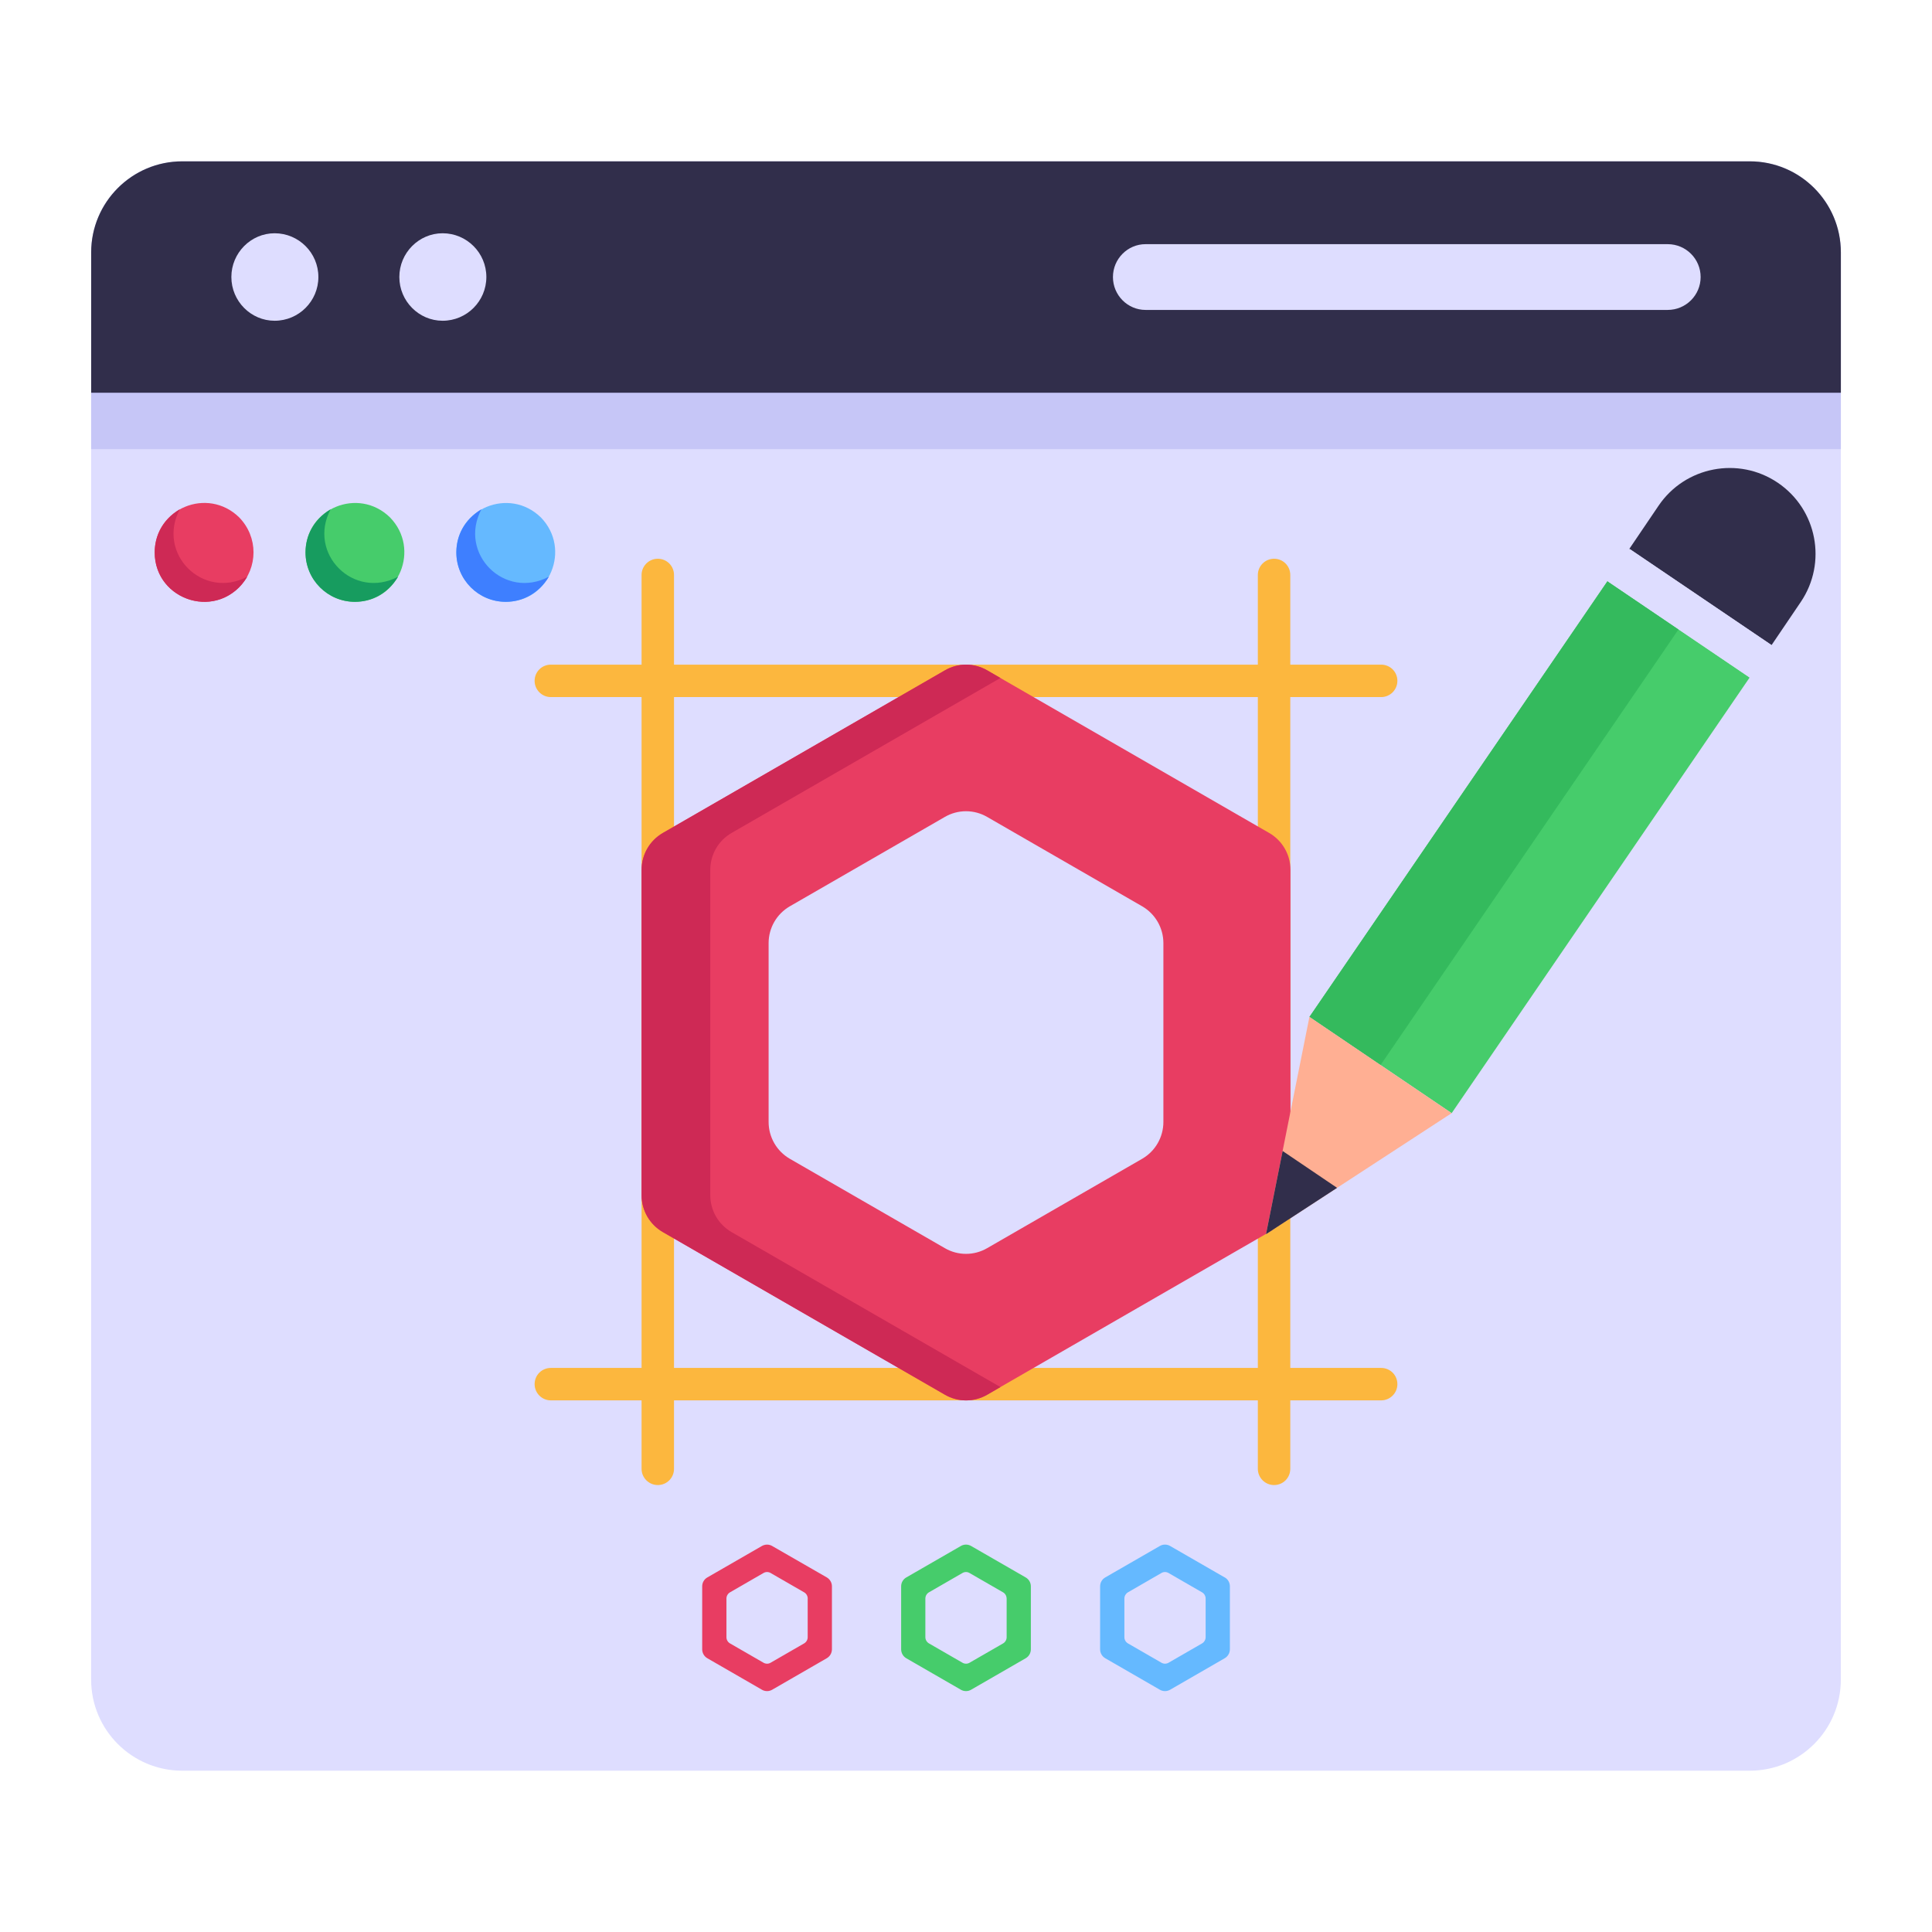 <svg id="Layer_1" enable-background="new 0 0 53 53" height="512" viewBox="0 0 53 53" width="512" xmlns="http://www.w3.org/2000/svg"><g id="_x37_3"><g><g><path d="m2.5 10.774v35.302c0 1.38 1.119 2.499 2.499 2.499h43.001c1.38 0 2.499-1.119 2.499-2.499v-35.302z" fill="#deddff"/></g><g><path d="m50.5 12.321v-5.397c0-1.38-1.119-2.499-2.499-2.499h-43.001c-1.38 0-2.499 1.119-2.499 2.499v5.397z" fill="#c6c6f7"/></g><g><path d="m50.5 10.774v-3.849c0-1.38-1.119-2.499-2.499-2.499h-43.001c-1.38 0-2.499 1.119-2.499 2.499v3.849z" fill="#312e4b"/></g><g><g><path d="m8.734 7.599c0 .662-.537 1.2-1.2 1.2-.65 0-1.187-.537-1.187-1.2 0-.662.537-1.2 1.187-1.2.662 0 1.2.537 1.2 1.2z" fill="#deddff"/></g><g><path d="m13.342 7.599c0 .662-.537 1.2-1.2 1.2-.65 0-1.187-.537-1.187-1.2 0-.662.537-1.2 1.187-1.2.662 0 1.2.537 1.2 1.2z" fill="#deddff"/></g></g><g><g><path d="m45.75 8.502c.498 0 .903-.404.903-.902 0-.498-.404-.902-.903-.902h-14.326c-.489 0-.893.404-.893.902 0 .498.404.902.893.902z" fill="#deddff"/></g></g></g><g><path d="m35.396 15.773v24.521c0 .245-.195.445-.445.445-.245 0-.445-.2-.445-.445v-24.521c0-.245.2-.445.445-.445.25 0.0.445.2.445.445z" fill="#fcb73e"/></g><g><path d="m15.111 37.526 22.778 0c.245 0 .445.195.445.445 0 .245-.2.445-.445.445l-22.778-0c-.245 0-.445-.2-.445-.445 0-.25.2-.445.445-.445z" fill="#fcb73e"/></g><g><path d="m18.49 15.773v24.521c0 .245-.195.445-.445.445-.245 0-.445-.2-.445-.445v-24.521c0-.245.2-.445.445-.445.25 0.0.445.2.445.445z" fill="#fcb73e"/></g><g><path d="m15.111 18.233 22.778 0c.245 0 .445.195.445.445 0 .245-.2.445-.445.445l-22.778-0c-.245 0-.445-.2-.445-.445 0-.25.2-.445.445-.445z" fill="#fcb73e"/></g><g><path d="m34.82 22.852-7.739-4.462c-.36-.209-.802-.209-1.162 0l-7.739 4.462c-.36.209-.581.593-.581 1.011v8.924c0 .418.221.802.581 1.011l7.739 4.462c.36.209.802.209 1.162 0l7.739-4.462c.36-.209.581-.593.581-1.011v-8.924c0-.418-.221-.802-.581-1.011zm-2.905 7.925c0 .418-.221.802-.581 1.011l-4.253 2.452c-.36.209-.802.209-1.162 0l-4.253-2.452c-.36-.209-.581-.593-.581-1.011v-4.903c0-.418.221-.802.581-1.011l4.253-2.452c.36-.209.802-.209 1.162 0l4.253 2.452c.36.209.581.593.581 1.011z" fill="#e83d62"/></g><g><path d="m19.485 32.787v-8.924c0-.418.221-.802.581-1.011l7.378-4.253-.36-.209c-.36-.209-.802-.209-1.162 0l-7.739 4.462c-.36.209-.581.593-.581 1.011v8.924c0 .418.221.802.581 1.011l7.739 4.462c.36.209.802.209 1.162 0l.36-.209-7.378-4.253c-.36-.209-.581-.593-.581-1.011z" fill="#ce2955"/></g><g><path d="m6.56 16.114c-.866.845-2.316.245-2.316-.961 0-1.207 1.45-1.806 2.316-.961.526.539.526 1.382 0 1.921z" fill="#e83d62"/></g><g><path d="m6.784 15.821c-.761 1.246-2.54.672-2.54-.666 0-.458.219-.897.689-1.185-.646 1.22.636 2.493 1.851 1.85z" fill="#ce2955"/></g><g><path d="m9.737 16.509c-.748 0-1.355-.607-1.355-1.355 0-1.207 1.45-1.806 2.316-.961.842.863.249 2.316-.961 2.316z" fill="#46cc6b"/></g><g><path d="m10.921 15.821c-.286.468-.728.689-1.185.689-.748 0-1.355-.607-1.355-1.355 0-.458.219-.897.689-1.185-.646 1.22.636 2.493 1.851 1.85z" fill="#179c5f"/></g><g><path d="m13.875 16.509c-.748 0-1.355-.607-1.355-1.355 0-1.21 1.453-1.803 2.316-.961.842.863.249 2.316-.961 2.316z" fill="#65b9ff"/></g><g><path d="m15.058 15.821c-.287.469-.73.689-1.185.689-.748 0-1.355-.607-1.355-1.355 0-.458.219-.897.689-1.185-.645 1.219.636 2.494 1.851 1.85z" fill="#3e7fff"/></g><g><g><path d="m47.997 18.587-8.174 11.95-3.901-2.641 8.174-11.95z" fill="#46cc6b"/></g><g><path d="m46.047 17.266-8.174 11.95-1.95-1.321 8.174-11.95z" fill="#34ba5d"/></g><g><path d="m49.4 16.514-.802 1.184-3.901-2.641.802-1.184c.727-1.074 2.193-1.36 3.271-.63 1.078.73 1.359 2.193.63 3.271z" fill="#312e4b"/></g><g><path d="m39.822 30.537-5.093 3.32 1.192-5.961z" fill="#ffaf93"/></g><g><path d="m35.186 31.575-.456 2.282 1.95-1.271z" fill="#312e4b"/></g><g><path d="m45.811 14.467h1.073v4.711h-1.073z" fill="#deddff" transform="matrix(.561 -.828 .828 .561 6.431 45.766)"/></g></g><g><g><path d="m21.183 42.411c-.086-.051-.194-.05-.281-.001l-1.499.864c-.088.051-.14.143-.14.244v1.728c0 .1.054.194.141.244l1.498.864c.044.026.092.038.141.038.048 0 .097-.013.14-.038l1.499-.865c.086-.05.14-.144.14-.244v-1.728c0-.1-.054-.193-.14-.244zm.974 1.441v1.061c0 .071-.037.134-.098.17l-.919.53c-.06.036-.135.035-.195 0l-.919-.53c-.061-.036-.098-.099-.098-.17v-1.061c0-.07.038-.135.098-.17l.92-.531c.03-.018.063-.026.097-.026.034 0 .068.009.098.027l.919.53c.06.034.098.1.098.17z" fill="#e83d62"/></g><g><path d="m26.641 42.411c-.086-.051-.195-.051-.281-.001l-1.499.864c-.088.051-.14.143-.14.244v1.728c0 .1.054.194.14.244l1.498.864c.043.025.092.038.141.038.049 0 .097-.013.14-.038l1.498-.864c.087-.05.141-.144.141-.244v-1.728c0-.101-.053-.193-.14-.244zm.974 1.441v1.061c0 .071-.037.134-.097.17l-.92.53c-.06.036-.135.035-.195 0l-.919-.53c-.061-.036-.099-.101-.099-.17v-1.061c0-.07.038-.135.098-.17l.919-.53c.031-.018.065-.027.098-.027s.067.009.097.027l.92.53c.06.034.097.1.097.17z" fill="#46cc6b"/></g><g><path d="m33.598 43.274-1.499-.864c-.086-.05-.194-.05-.281 0l-1.499.864c-.088.051-.14.143-.14.244v1.728c0 .1.054.194.141.244l1.498.864c.043.026.092.038.141.038.049 0 .097-.013.141-.038l1.499-.865c.086-.05.14-.143.14-.244v-1.728c0-.101-.052-.193-.14-.244zm-.524.578v1.061c0 .069-.038.135-.098.17l-.919.53c-.06.035-.135.035-.195 0l-.919-.53c-.061-.036-.098-.1-.098-.17v-1.061c0-.07.038-.135.097-.17l.92-.531c.03-.018.063-.026.097-.026s.067.009.098.027l.919.53c.06.034.098.1.098.17z" fill="#65b9ff"/></g></g></g></svg>